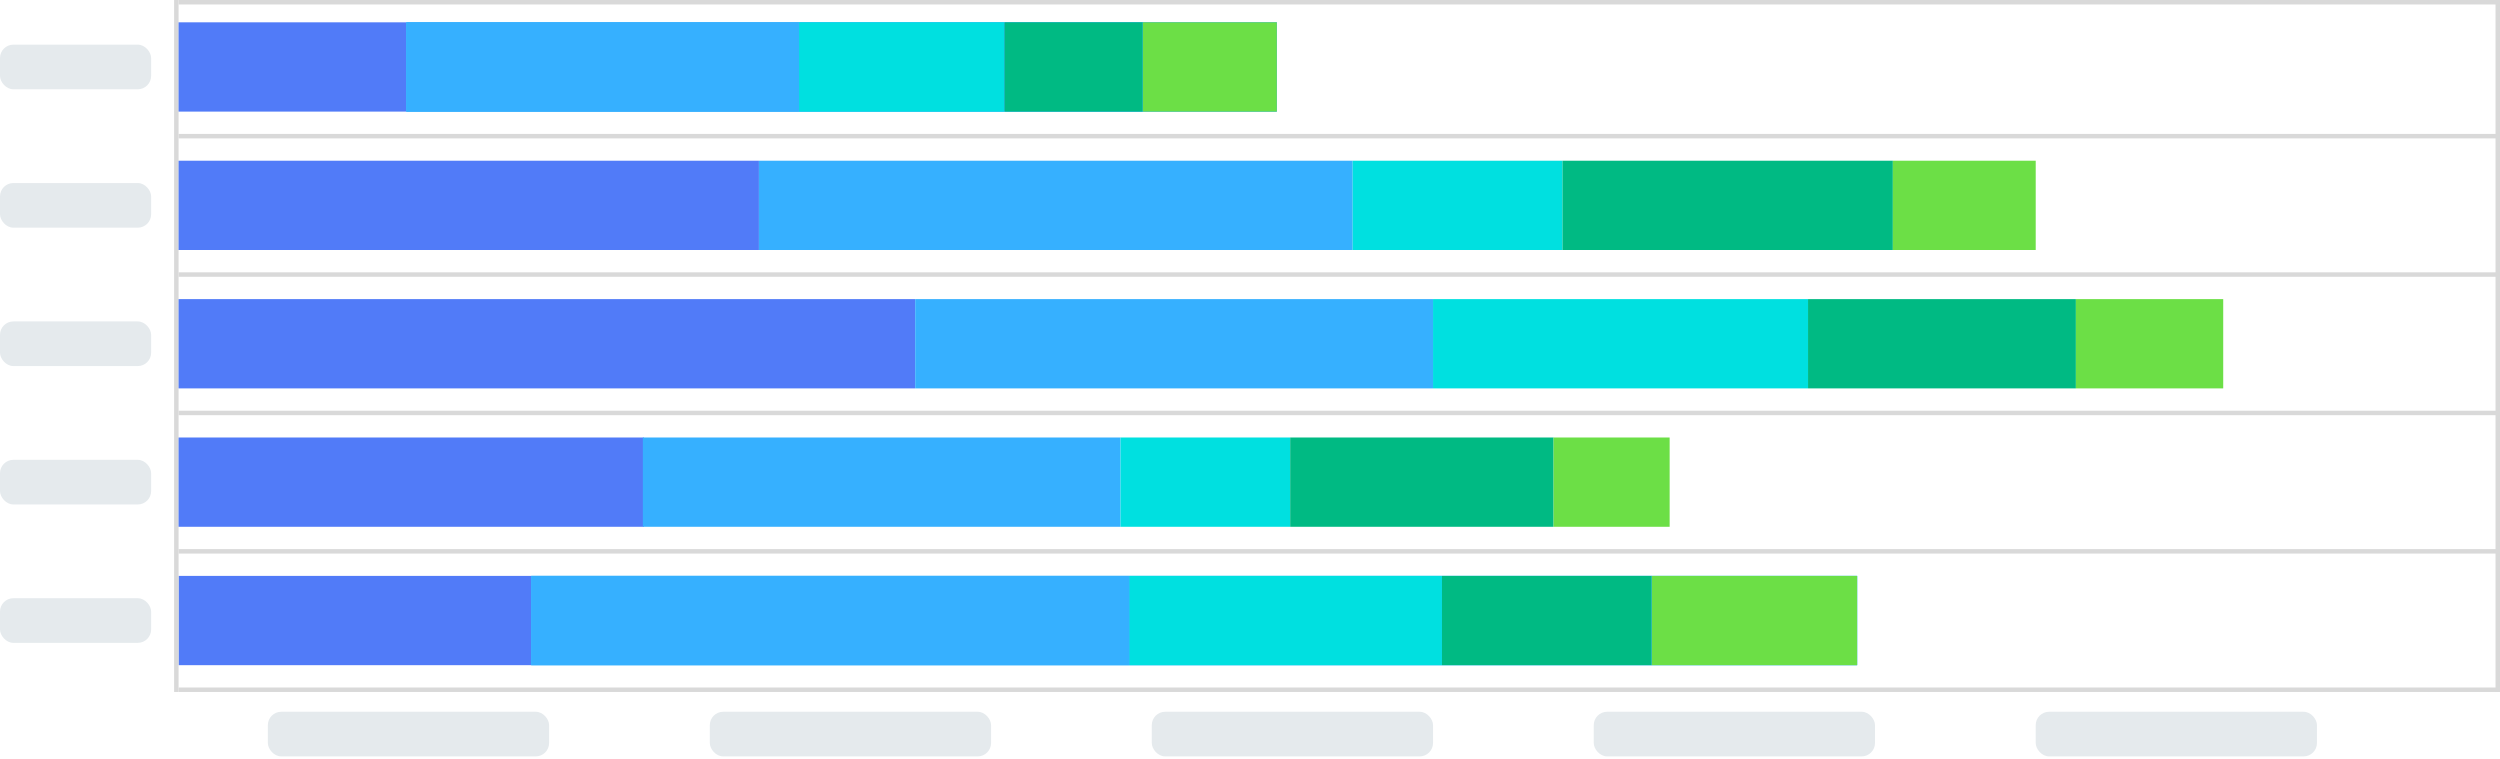 <svg width="560" height="170" viewBox="0 0 560 170" fill="none" xmlns="http://www.w3.org/2000/svg">
<rect x="60" y="159.434" width="63" height="10" rx="3" fill="#E5EAED"/>
<rect x="159" y="159.434" width="63" height="10" rx="3" fill="#E5EAED"/>
<rect x="258" y="159.434" width="63" height="10" rx="3" fill="#E5EAED"/>
<rect x="357" y="159.434" width="63" height="10" rx="3" fill="#E5EAED"/>
<rect x="456" y="159.434" width="63" height="10" rx="3" fill="#E5EAED"/>
<rect y="10" width="33.854" height="10" rx="3" fill="#E5EAED"/>
<rect y="41" width="33.854" height="10" rx="3" fill="#E5EAED"/>
<rect y="72" width="33.854" height="10" rx="3" fill="#E5EAED"/>
<rect y="103" width="33.854" height="10" rx="3" fill="#E5EAED"/>
<rect y="134" width="33.854" height="10" rx="3" fill="#E5EAED"/>
<rect x="119.015" y="149" width="79.014" height="20" transform="rotate(-180 119.015 149)" fill="#517BF8"/>
<rect x="253" y="149" width="134" height="20" transform="rotate(-180 253 149)" fill="#36B0FF"/>
<rect x="253" y="149" width="134" height="20" transform="rotate(-180 253 149)" fill="#36B0FF"/>
<rect x="253" y="149" width="134" height="20" transform="rotate(-180 253 149)" fill="#36B0FF"/>
<rect x="323" y="149" width="70" height="20" transform="rotate(-180 323 149)" fill="#36B0FF"/>
<rect x="323" y="149" width="70" height="20" transform="rotate(-180 323 149)" fill="#36B0FF"/>
<rect x="323" y="149" width="70" height="20" transform="rotate(-180 323 149)" fill="#00E0E0"/>
<rect x="370" y="149" width="47" height="20" transform="rotate(-180 370 149)" fill="#36B0FF"/>
<rect x="370" y="149" width="47" height="20" transform="rotate(-180 370 149)" fill="#36B0FF"/>
<rect x="370" y="149" width="47" height="20" transform="rotate(-180 370 149)" fill="#00BA83"/>
<rect x="416" y="149" width="46" height="20" transform="rotate(-180 416 149)" fill="#36B0FF"/>
<rect x="416" y="149" width="46" height="20" transform="rotate(-180 416 149)" fill="#36B0FF"/>
<rect x="416" y="149" width="46" height="20" transform="rotate(-180 416 149)" fill="#6CDF46"/>
<rect x="40" width="520" height="1" fill="#D9D9D9"/>
<rect x="560" width="155" height="1" transform="rotate(90 560 0)" fill="#D9D9D9"/>
<rect x="40" width="155" height="1" transform="rotate(90 40 0)" fill="#D9D9D9"/>
<rect x="40" y="92" width="520" height="1" fill="#D9D9D9"/>
<rect x="40" y="61" width="520" height="1" fill="#D9D9D9"/>
<rect x="40" y="30" width="520" height="1" fill="#D9D9D9"/>
<rect x="40" y="123" width="520" height="1" fill="#D9D9D9"/>
<rect x="40" y="154" width="520" height="1" fill="#D9D9D9"/>
<rect x="91" y="25" width="51" height="20" transform="rotate(-180 91 25)" fill="#517BF8"/>
<rect x="179" y="25" width="88" height="20" transform="rotate(-180 179 25)" fill="#36B0FF"/>
<rect x="179" y="25" width="88" height="20" transform="rotate(-180 179 25)" fill="#36B0FF"/>
<rect x="179" y="25" width="88" height="20" transform="rotate(-180 179 25)" fill="#36B0FF"/>
<rect x="225" y="25" width="46" height="20" transform="rotate(-180 225 25)" fill="#36B0FF"/>
<rect x="225" y="25" width="46" height="20" transform="rotate(-180 225 25)" fill="#36B0FF"/>
<rect x="225" y="25" width="46" height="20" transform="rotate(-180 225 25)" fill="#00E0E0"/>
<rect x="256" y="25" width="31" height="20" transform="rotate(-180 256 25)" fill="#36B0FF"/>
<rect x="256" y="25" width="31" height="20" transform="rotate(-180 256 25)" fill="#36B0FF"/>
<rect x="256" y="25" width="31" height="20" transform="rotate(-180 256 25)" fill="#00BA83"/>
<rect x="286" y="25" width="30" height="20" transform="rotate(-180 286 25)" fill="#36B0FF"/>
<rect x="286" y="25" width="30" height="20" transform="rotate(-180 286 25)" fill="#36B0FF"/>
<rect x="286" y="25" width="30" height="20" transform="rotate(-180 286 25)" fill="#6CDF46"/>
<rect x="170" y="56" width="130" height="20" transform="rotate(-180 170 56)" fill="#517BF8"/>
<rect x="303" y="56" width="133" height="20" transform="rotate(-180 303 56)" fill="#36B0FF"/>
<rect width="47" height="20" transform="matrix(1 5.07746e-08 3.14223e-07 -1 303 56)" fill="#00E0E0"/>
<rect width="74" height="20" transform="matrix(1 5.07746e-08 3.14223e-07 -1 350 56)" fill="#00BA83"/>
<rect x="456" y="56" width="32" height="20" transform="rotate(-180 456 56)" fill="#6CDF46"/>
<rect x="205" y="87" width="165" height="20" transform="rotate(-180 205 87)" fill="#517BF8"/>
<rect x="321" y="87" width="116" height="20" transform="rotate(-180 321 87)" fill="#36B0FF"/>
<rect x="405" y="87" width="84" height="20" transform="rotate(-180 405 87)" fill="#00E0E0"/>
<rect x="465" y="87" width="60" height="20" transform="rotate(-180 465 87)" fill="#00BA83"/>
<rect width="33" height="20" transform="matrix(1 4.93366e-08 3.83375e-07 -1 465 87)" fill="#6CDF46"/>
<rect x="144.226" y="118" width="104.227" height="20" transform="rotate(-180 144.226 118)" fill="#517BF8"/>
<rect x="251" y="118" width="107" height="20" transform="rotate(-180 251 118)" fill="#36B0FF"/>
<rect width="38" height="20" transform="matrix(1 5.25087e-08 2.60901e-07 -1 251 118)" fill="#00E0E0"/>
<rect width="59" height="20" transform="matrix(1 5.25087e-08 2.60901e-07 -1 289 118)" fill="#00BA83"/>
<rect x="374" y="118" width="26" height="20" transform="rotate(-180 374 118)" fill="#6CDF46"/>
</svg>
